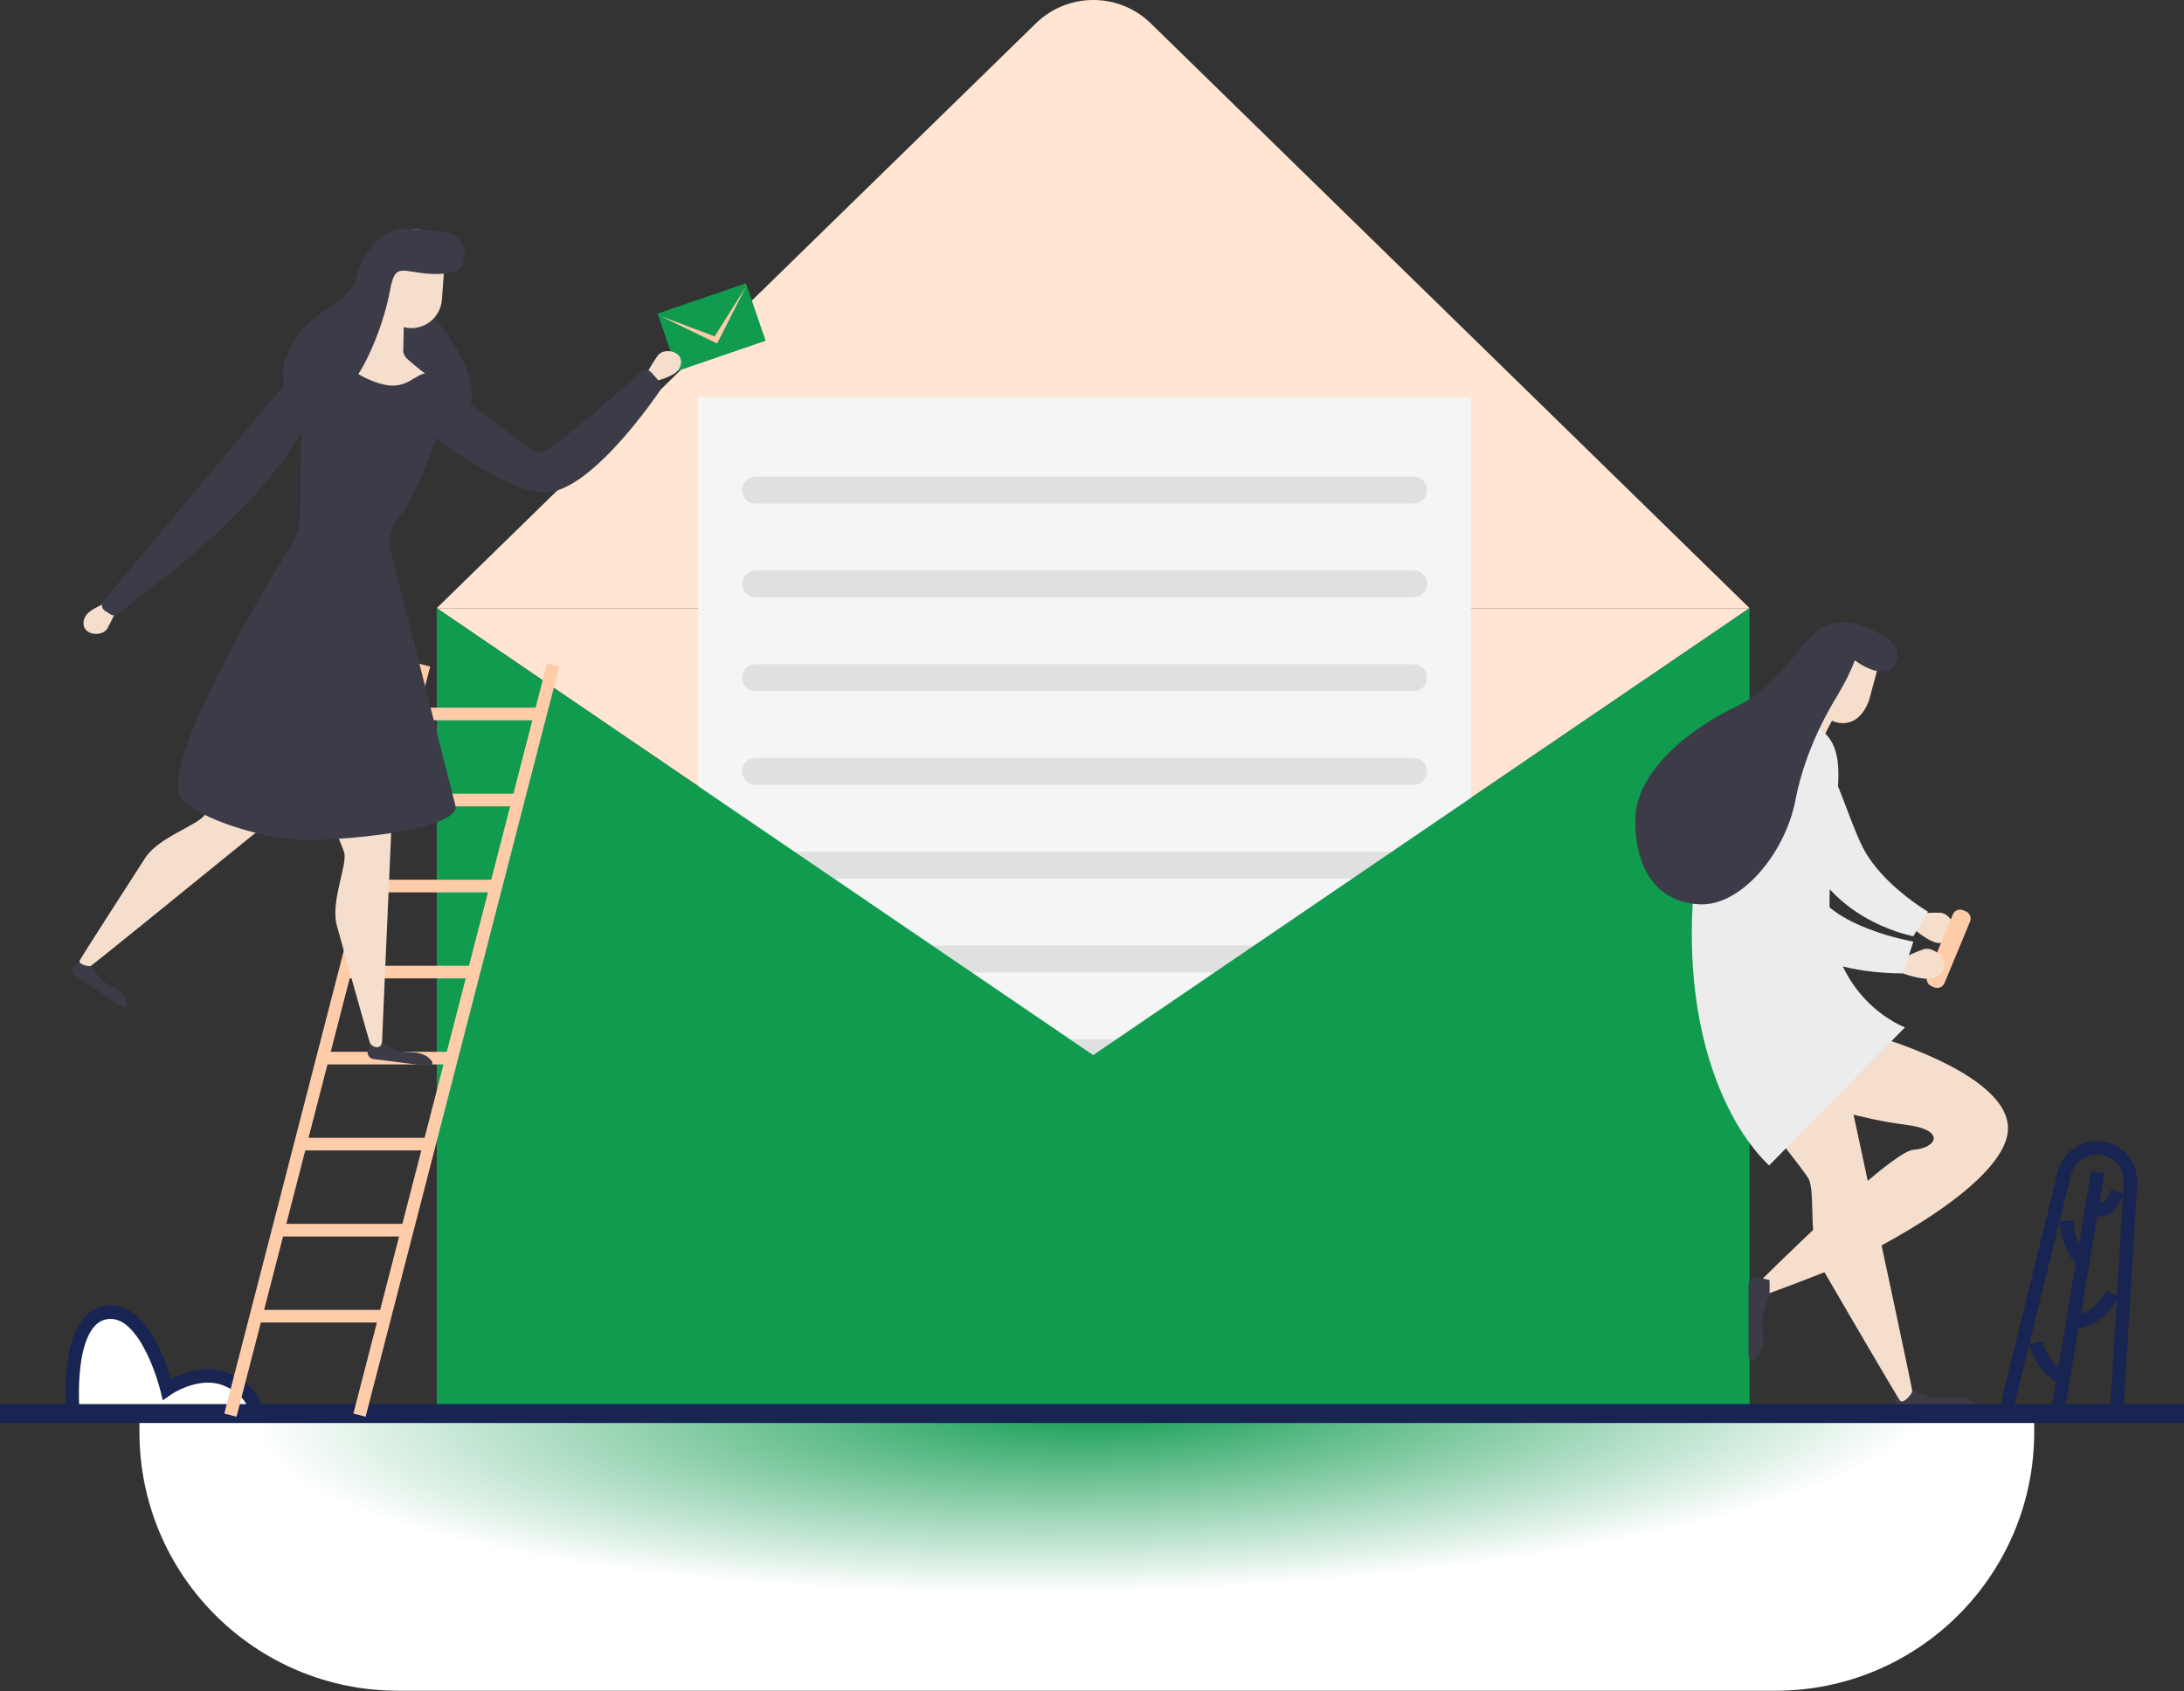 <svg width="173" height="134" viewBox="0 0 173 134" fill="none" xmlns="http://www.w3.org/2000/svg">
<rect x="0" y="0" width="173" height="134" fill="#333333" stroke="none"/>
<g id="OBJECTS">
<path id="Vector" d="M140.641 133.951H31.537C20.219 133.951 11.045 124.776 11.045 113.458V112.118H161.134V113.458C161.134 124.776 151.959 133.951 140.641 133.951Z" fill="url(#paint0_radial_8792_4288)"/>
<path id="Vector_2" d="M138.587 48.179H34.596L82.05 1.855C84.584 -0.619 88.628 -0.618 91.161 1.856L138.587 48.179Z" fill="#FFE5D2"/>
<path id="Vector_3" d="M34.596 48.18L86.591 83.591L138.587 48.18H34.596Z" fill="#FFE5D2"/>
<path id="Vector_4" d="M116.517 31.471H55.312V97.879H116.517V31.471Z" fill="#F5F5F5"/>
<g id="Group">
<g id="Group_2">
<path id="Vector_5" d="M59.855 38.831H111.975" stroke="#E0E0E0" stroke-width="2.131" stroke-miterlimit="10" stroke-linecap="round" stroke-linejoin="round"/>
<path id="Vector_6" d="M59.855 46.259H111.975" stroke="#E0E0E0" stroke-width="2.131" stroke-miterlimit="10" stroke-linecap="round" stroke-linejoin="round"/>
<path id="Vector_7" d="M59.855 53.685H111.975" stroke="#E0E0E0" stroke-width="2.131" stroke-miterlimit="10" stroke-linecap="round" stroke-linejoin="round"/>
<path id="Vector_8" d="M59.855 61.114H111.975" stroke="#E0E0E0" stroke-width="2.131" stroke-miterlimit="10" stroke-linecap="round" stroke-linejoin="round"/>
<path id="Vector_9" d="M59.855 68.542H111.975" stroke="#E0E0E0" stroke-width="2.131" stroke-miterlimit="10" stroke-linecap="round" stroke-linejoin="round"/>
<path id="Vector_10" d="M59.855 75.969H111.975" stroke="#E0E0E0" stroke-width="2.131" stroke-miterlimit="10" stroke-linecap="round" stroke-linejoin="round"/>
<path id="Vector_11" d="M59.855 83.397H111.975" stroke="#E0E0E0" stroke-width="2.131" stroke-miterlimit="10" stroke-linecap="round" stroke-linejoin="round"/>
<path id="Vector_12" d="M59.855 90.823H111.975" stroke="#E0E0E0" stroke-width="2.131" stroke-miterlimit="10" stroke-linecap="round" stroke-linejoin="round"/>
</g>
</g>
<path id="Vector_13" d="M86.591 83.591L34.596 48.18V111.99H138.587V48.18L86.591 83.591Z" fill="#109b4f"/>
<g id="Group_3">
<path id="Vector_14" d="M151.969 72.363C151.969 72.363 153.022 72.288 153.656 72.307C154.289 72.326 154.888 73.106 154.805 73.835C154.723 74.564 153.861 74.914 153.118 74.603C152.375 74.291 151.475 73.508 151.475 73.508L151.969 72.363Z" fill="#F6DECD"/>
<path id="Vector_15" d="M153.217 78.222L153.001 78.132C152.686 78.001 152.535 77.636 152.666 77.322L154.691 72.448C154.822 72.132 155.187 71.982 155.502 72.112L155.718 72.202C156.033 72.333 156.183 72.698 156.053 73.013L154.028 77.887C153.897 78.202 153.532 78.353 153.217 78.222Z" fill="#FFCCA9"/>
<path id="Vector_16" d="M150.779 75.876C150.779 75.876 151.734 75.426 152.331 75.215C152.929 75.004 153.769 75.515 153.955 76.225C154.142 76.934 153.464 77.572 152.659 77.55C151.854 77.528 150.732 77.122 150.732 77.122L150.779 75.876Z" fill="#F6DECD"/>
<path id="Vector_17" d="M144.119 59.251C144.027 59.101 145.117 57.099 145.117 57.099C145.234 57.166 147.063 58.023 148.04 55.527L148.732 52.967C149.147 51.771 148.507 50.454 147.311 50.039C146.291 49.686 145.185 50.1 144.623 50.972V50.97C144.623 50.97 144.62 50.976 144.619 50.978C144.571 51.054 144.526 51.132 144.486 51.215C143.825 52.376 141.449 55.806 140.174 57.381C139.107 58.699 138.544 59.485 140.328 60.4C142.112 61.316 144.576 60.004 144.119 59.251Z" fill="#F6DECD"/>
<g id="Group_4">
<path id="Vector_18" d="M148.242 81.983C148.242 81.983 158.787 84.885 159.053 89.219C159.318 93.554 148.484 99.131 145.805 100.262C143.127 101.393 139.903 102.547 139.903 102.547L139.339 101.591C139.339 101.591 149.703 91.227 151.563 91.094C153.423 90.962 154.221 89.5 150.899 89.101C147.577 88.703 143.458 87.367 143.458 87.367L148.242 81.983Z" fill="#F6DECD"/>
<path id="Vector_19" d="M140.174 101.414V102.536C140.174 102.661 140.146 102.784 140.089 102.896C139.969 103.134 139.748 103.626 139.618 104.276C139.454 105.096 140.099 106.643 139.02 107.649C138.824 107.832 138.505 107.7 138.505 107.432V101.726C138.505 101.376 138.83 101.115 139.172 101.191L140.174 101.414Z" fill="#3C3C48"/>
</g>
<g id="Group_5">
<path id="Vector_20" d="M150.339 110.178H151.461C151.586 110.178 151.709 110.206 151.821 110.263C152.059 110.383 152.551 110.604 153.201 110.734C154.021 110.898 155.568 110.253 156.574 111.332C156.757 111.528 156.625 111.847 156.357 111.847H150.652C150.301 111.847 150.04 111.522 150.116 111.18L150.339 110.178Z" fill="#3C3C48"/>
<path id="Vector_21" d="M140.135 89.215C141.044 90.444 142.004 91.66 142.63 92.491C142.908 92.86 143.121 93.154 143.232 93.337C143.868 94.383 143.135 98.403 144.362 100.526C145.59 102.649 150.241 110.608 150.492 110.949C150.743 111.291 151.441 110.451 151.475 110.229C151.496 110.092 149.113 98.958 147.284 90.45C146.837 88.369 146.423 86.445 146.086 84.878C144.091 86.338 142.078 87.766 140.135 89.215Z" fill="#F6DECD"/>
</g>
<path id="Vector_22" d="M142.455 59.117C144.766 58.085 146.071 64.255 147.578 67.177C149.084 70.1 152.715 72.227 152.715 72.227L151.564 74.175C151.564 74.175 145.743 73.139 143.266 67.972C140.788 62.805 139.282 60.534 142.455 59.117Z" fill="#ECECEC"/>
<path id="Vector_23" d="M143.99 57.616C140.257 55.066 134.29 62.262 134.025 72.892C133.759 83.521 137.479 89.847 140.137 92.331L150.899 81.395C150.899 81.395 144.787 79.151 144.92 71.238C145.053 63.325 146.913 59.614 143.99 57.616Z" fill="#ECECEC"/>
<path id="Vector_24" d="M141.067 60.551C136.999 61.414 134.123 76.99 150.732 77.122L151.563 74.601C151.563 74.601 144.822 73.44 143.591 70.121C142.612 67.48 144.351 59.855 141.067 60.551Z" fill="#ECECEC"/>
<path id="Vector_25" d="M146.923 52.313C146.923 52.313 148.269 53.374 149.332 53.175C150.395 52.975 150.925 51.299 149.198 50.369C147.471 49.439 146.121 48.873 144.438 49.662C142.756 50.451 141.182 54.237 137.551 55.965C133.92 57.692 129.535 61.08 129.535 64.999C129.535 68.919 131.262 71.444 134.584 71.643C137.906 71.843 141.413 67.59 142.217 63.405C143.021 59.22 145.008 55.997 145.568 55.062C146.576 53.377 146.923 52.313 146.923 52.313Z" fill="#3C3C48"/>
</g>
<g id="Group_6">
<path id="Vector_26" d="M158.859 111.904L163.523 92.962C163.843 91.664 165.075 90.805 166.403 90.955C167.806 91.114 168.841 92.341 168.76 93.75L167.664 111.937L158.859 111.904Z" stroke="#182452" stroke-width="1.065" stroke-miterlimit="10"/>
<path id="Vector_27" d="M166.172 92.87L162.986 111.92" stroke="#182452" stroke-width="1.065" stroke-miterlimit="10"/>
<path id="Vector_28" d="M163.683 96.736C163.683 96.736 163.75 98.736 164.991 99.932" stroke="#182452" stroke-width="1.065" stroke-miterlimit="10"/>
<path id="Vector_29" d="M167.347 102.528C167.347 102.528 166.094 104.859 164.311 104.661" stroke="#182452" stroke-width="1.065" stroke-miterlimit="10"/>
<path id="Vector_30" d="M161.252 106.371C161.252 106.371 161.663 108.324 163.447 109.165" stroke="#182452" stroke-width="1.065" stroke-miterlimit="10"/>
<path id="Vector_31" d="M167.695 94.428C167.695 94.428 167.21 96.213 165.844 95.776" stroke="#182452" stroke-width="1.065" stroke-miterlimit="10"/>
</g>
<g id="Group_7">
<path id="Vector_32" d="M5.782 111.99C5.782 111.99 5.021 103.987 8.761 103.961C11.739 103.94 13.229 110.057 13.229 110.057C13.229 110.057 15.611 108.386 17.875 109.263C20.117 110.131 20.377 111.99 20.377 111.99H5.782Z" fill="white" stroke="#182452" stroke-width="1.065" stroke-miterlimit="10"/>
</g>
<path id="Vector_33" d="M172.997 111.99H0.003" stroke="#182452" stroke-width="1.5" stroke-miterlimit="10"/>
<g id="Group_8">
<path id="Vector_34" d="M43.817 52.682L28.477 112.117" stroke="#FFCCA9" stroke-miterlimit="10"/>
<path id="Vector_35" d="M33.591 52.682L18.251 112.117" stroke="#FFCCA9" stroke-miterlimit="10"/>
<g id="Group_9">
<g id="Group_10">
<path id="Vector_36" d="M32.589 56.565H42.815" stroke="#FFCCA9" stroke-miterlimit="10"/>
<path id="Vector_37" d="M30.826 63.382H41.044" stroke="#FFCCA9" stroke-miterlimit="10"/>
<path id="Vector_38" d="M29.063 70.198H39.274" stroke="#FFCCA9" stroke-miterlimit="10"/>
<path id="Vector_39" d="M27.301 77.013H37.504" stroke="#FFCCA9" stroke-miterlimit="10"/>
<path id="Vector_40" d="M25.538 83.83H35.734" stroke="#FFCCA9" stroke-miterlimit="10"/>
<path id="Vector_41" d="M23.776 90.644H33.964" stroke="#FFCCA9" stroke-miterlimit="10"/>
<path id="Vector_42" d="M22.013 97.462H32.193" stroke="#FFCCA9" stroke-miterlimit="10"/>
<path id="Vector_43" d="M20.25 104.277H30.423" stroke="#FFCCA9" stroke-miterlimit="10"/>
</g>
</g>
</g>
<g id="Group_11">
<path id="Vector_44" d="M36.816 20.111C36.922 21.211 35.231 21.523 35.231 21.523L34.41 25.197C34.41 25.197 38.136 29.414 37.218 32.105C36.3 34.796 22.739 33.954 22.539 30.456C22.228 25.039 27.524 24.43 28.085 22.386C29.01 19.02 30.844 17.868 32.98 18.155C35.141 18.446 36.624 18.098 36.816 20.111Z" fill="#3C3C48"/>
<path id="Vector_45" d="M32.231 28.408C32.097 28.28 32.005 28.102 31.942 27.901L31.982 25.917C32.12 25.952 32.261 25.978 32.408 25.989C33.739 26.086 34.908 25.077 35.005 23.745L35.224 20.751C35.321 19.42 34.312 18.251 32.98 18.154C31.845 18.071 30.83 18.794 30.495 19.834L30.495 19.833C30.495 19.833 30.493 19.84 30.492 19.842C30.463 19.932 30.439 20.025 30.421 20.12C30.063 21.483 28.453 27.311 26.956 27.81C25.26 28.376 23.643 29.223 23.643 29.223C23.643 29.223 26.615 30.162 28.681 30.61C30.748 31.058 35.505 31.024 35.505 31.024C35.505 31.024 32.902 29.051 32.231 28.408Z" fill="#F6DECD"/>
<g id="Group_12">
<path id="Vector_46" d="M53.652 29.395L60.647 26.997L59.086 22.445L52.091 24.844L53.652 29.395Z" fill="#109b4f"/>
<path id="Vector_47" d="M59.086 22.722L56.609 26.651L52.324 25.041L56.803 27.213L59.086 22.722Z" fill="#FFCCA9"/>
</g>
<path id="Vector_48" d="M51.363 29.339C51.363 29.339 51.8 28.586 52.107 28.163C52.414 27.739 53.223 27.692 53.682 28.087C54.142 28.481 53.98 29.232 53.423 29.594C52.867 29.956 51.915 30.207 51.915 30.207L51.363 29.339Z" fill="#F6DECD"/>
<path id="Vector_49" d="M6.446 76.025L7.191 76.523C7.274 76.579 7.344 76.652 7.393 76.739C7.497 76.925 7.726 77.29 8.1 77.664C8.571 78.137 9.885 78.395 10.074 79.558C10.108 79.769 9.879 79.922 9.702 79.803L5.913 77.272C5.68 77.117 5.651 76.785 5.854 76.591L6.446 76.025Z" fill="#3C3C48"/>
<path id="Vector_50" d="M18.03 60.85C17.485 61.942 16.967 63.066 16.603 63.812C16.441 64.143 16.309 64.401 16.219 64.547C15.704 65.378 12.578 66.312 11.512 67.955C10.446 69.598 6.467 75.791 6.315 76.093C6.163 76.395 7.013 76.588 7.184 76.531C7.289 76.497 14.35 70.768 19.742 66.385C21.061 65.313 22.28 64.321 23.273 63.513C21.51 62.623 19.765 61.707 18.03 60.85Z" fill="#F6DECD"/>
<path id="Vector_51" d="M29.381 82.537L30.27 82.649C30.369 82.661 30.464 82.696 30.547 82.752C30.723 82.872 31.092 83.096 31.593 83.263C32.227 83.475 33.517 83.119 34.206 84.074C34.331 84.247 34.195 84.487 33.983 84.46L29.588 83.907C29.245 83.864 29.031 83.515 29.148 83.19L29.381 82.537Z" fill="#3C3C48"/>
<path id="Vector_52" d="M25.709 63.734C26.363 65.372 27.107 67.011 27.266 67.546C27.307 67.686 27.309 67.876 27.288 68.096C27.171 69.348 26.241 71.722 26.682 73.327C27.2 75.216 29.181 82.305 29.305 82.62C29.43 82.935 30.18 83.249 30.265 82.52C30.265 82.52 30.604 74.514 30.902 67.889C31.008 65.529 31.108 63.3 31.183 61.59C29.347 62.313 27.503 63.009 25.709 63.734Z" fill="#F6DECD"/>
<path id="Vector_53" d="M9.124 48.539C9.124 48.539 8.768 49.334 8.507 49.787C8.247 50.24 7.446 50.371 6.948 50.027C6.45 49.684 6.532 48.92 7.048 48.502C7.564 48.083 8.484 47.734 8.484 47.734L9.124 48.539Z" fill="#F6DECD"/>
<path id="Vector_54" d="M23.273 41.799L23.338 41.81C23.317 41.81 23.295 41.807 23.273 41.799Z" fill="#182452"/>
<path id="Vector_55" d="M52.25 30.246L51.584 29.499C51.393 29.284 51.07 29.25 50.838 29.421C50.838 29.421 43.227 36.294 42.571 35.897C40.42 34.592 35.213 30.302 34.312 29.749C33.134 29.026 32.625 30.913 30.497 30.485C28.278 30.039 26.376 28.111 26.376 28.111C26.066 27.947 25.791 28.032 25.613 28.078C24.624 28.161 23.694 29.073 23.694 29.073L8.182 47.631C7.997 47.874 8.058 48.224 8.315 48.39L8.747 48.669C8.951 48.802 9.219 48.777 9.394 48.609C10.54 47.514 19.825 41.364 23.892 34.206C23.638 38.134 24.11 41.518 23.32 42.806C23.32 42.806 13.181 58.81 14.177 62.851C14.584 64.499 20.684 66.537 24.193 66.542C28.644 66.549 36.554 65.546 36.068 63.797L30.813 43.081C30.813 43.081 30.907 41.58 31.753 40.749C32.801 39.719 34.561 34.646 34.561 34.646C34.561 34.646 40.219 39.164 43.333 39.004C47.005 38.816 52.248 30.987 52.248 30.987C52.438 30.777 52.438 30.458 52.25 30.246Z" fill="#3C3C48"/>
<path id="Vector_56" d="M36.678 20.805C36.678 20.805 36.718 21.801 34.258 21.703C31.799 21.605 31.305 20.653 30.87 23.126C30.434 25.6 28.262 32.022 25.212 32.132C22.162 32.242 21.997 29.36 22.91 27.819C23.822 26.277 27.97 25.36 28.887 23.216C29.805 21.072 29.517 18.072 32.123 18.112C34.728 18.152 36.678 18.939 36.678 20.805Z" fill="#3C3C48"/>
</g>
</g>
<defs>
<radialGradient id="paint0_radial_8792_4288" cx="0" cy="0" r="1" gradientUnits="userSpaceOnUse" gradientTransform="translate(86.954 111.435) rotate(-1.255) scale(67.137 14.739)">
<stop stop-color="#109b4f"/>
<stop offset="0.999" stop-color="white"/>
</radialGradient>
</defs>
</svg>
